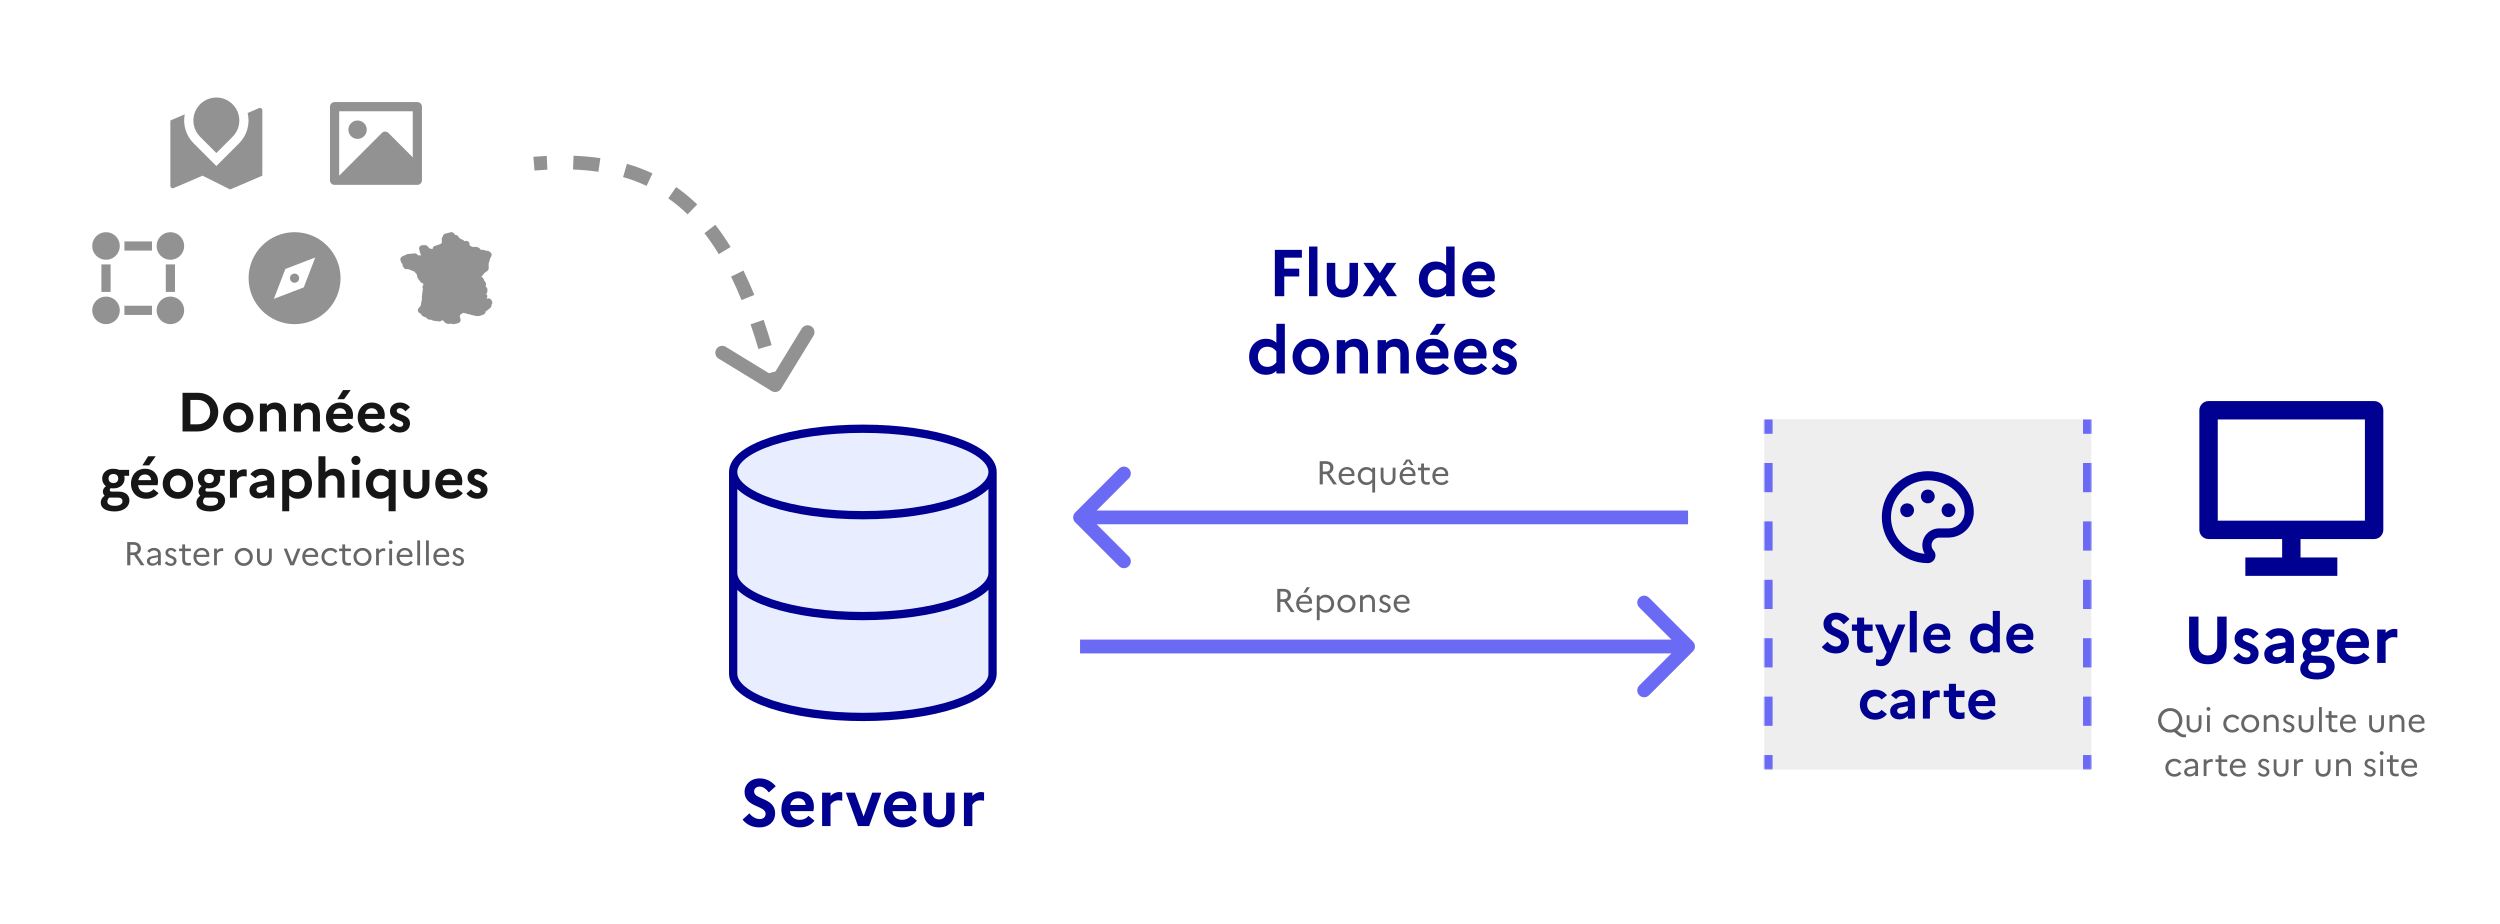 <svg width="1812" height="670" viewBox="0 0 1812 670" fill="none" xmlns="http://www.w3.org/2000/svg">
<rect x="0" y="0" width="1812" height="670" fill="#333333" stroke="none"/>
<rect width="1812" height="669.735" fill="white"/>
<path d="M559.25 283.409C561.606 284.85 564.683 284.108 566.124 281.752L589.602 243.362C591.043 241.006 590.301 237.929 587.945 236.488C585.589 235.047 582.512 235.789 581.071 238.145L560.202 272.269L526.077 251.4C523.721 249.959 520.644 250.701 519.203 253.057C517.762 255.412 518.504 258.49 520.86 259.931L559.25 283.409ZM387.413 123.597C390.575 123.335 393.68 123.132 396.729 122.987L396.255 112.998C393.083 113.149 389.861 113.36 386.587 113.631L387.413 123.597ZM415.327 122.864C421.725 123.105 427.847 123.655 433.709 124.517L435.165 114.624C428.916 113.704 422.432 113.125 415.704 112.871L415.327 122.864ZM451.616 128.356C457.587 130.078 463.258 132.2 468.655 134.733L472.904 125.68C467.01 122.914 460.842 120.609 454.387 118.747L451.616 128.356ZM484.368 143.796C489.27 147.207 493.934 151.058 498.38 155.367L505.34 148.186C500.52 143.515 495.439 139.318 490.079 135.588L484.368 143.796ZM510.567 169.025C514.193 173.692 517.659 178.746 520.978 184.203L529.522 179.006C526.021 173.251 522.341 167.881 518.464 162.89L510.567 169.025ZM529.865 200.485C532.502 205.854 535.034 211.53 537.469 217.52L546.733 213.755C544.217 207.566 541.59 201.675 538.841 196.077L529.865 200.485ZM544.018 235.063C545.983 240.786 547.879 246.751 549.711 252.961L559.302 250.131C557.432 243.792 555.492 237.688 553.475 231.815L544.018 235.063ZM554.713 271.136C555.487 274.145 556.248 277.204 556.998 280.315L566.719 277.972C565.958 274.814 565.185 271.706 564.398 268.646L554.713 271.136ZM559.25 283.409C561.606 284.85 564.683 284.108 566.124 281.752L589.602 243.362C591.043 241.006 590.301 237.929 587.945 236.488C585.589 235.047 582.512 235.789 581.071 238.145L560.202 272.269L526.077 251.4C523.721 249.959 520.644 250.701 519.203 253.057C517.762 255.412 518.504 258.49 520.86 259.931L559.25 283.409ZM387.413 123.597C390.575 123.335 393.68 123.132 396.729 122.987L396.255 112.998C393.083 113.149 389.861 113.36 386.587 113.631L387.413 123.597ZM415.327 122.864C421.725 123.105 427.847 123.655 433.709 124.517L435.165 114.624C428.916 113.704 422.432 113.125 415.704 112.871L415.327 122.864ZM451.616 128.356C457.587 130.078 463.258 132.2 468.655 134.733L472.904 125.68C467.01 122.914 460.842 120.609 454.387 118.747L451.616 128.356ZM484.368 143.796C489.27 147.207 493.934 151.058 498.38 155.367L505.34 148.186C500.52 143.515 495.439 139.318 490.079 135.588L484.368 143.796ZM510.567 169.025C514.193 173.692 517.659 178.746 520.978 184.203L529.522 179.006C526.021 173.251 522.341 167.881 518.464 162.89L510.567 169.025ZM529.865 200.485C532.502 205.854 535.034 211.53 537.469 217.52L546.733 213.755C544.217 207.566 541.59 201.675 538.841 196.077L529.865 200.485ZM544.018 235.063C545.983 240.786 547.879 246.751 549.711 252.961L559.302 250.131C557.432 243.792 555.492 237.688 553.475 231.815L544.018 235.063ZM554.713 271.136C555.487 274.145 556.248 277.204 556.998 280.315L566.719 277.972C565.958 274.814 565.185 271.706 564.398 268.646L554.713 271.136Z" fill="#929292"/>
<path d="M625.4 373.417C677.316 373.417 719.403 359.388 719.403 342.082C719.403 324.777 677.316 310.748 625.4 310.748C573.484 310.748 531.398 324.777 531.398 342.082C531.398 359.388 573.484 373.417 625.4 373.417Z" fill="#E8EDFF"/>
<path d="M531.398 342.082V488.308C531.398 496.618 541.302 504.588 558.931 510.465C576.56 516.341 600.47 519.642 625.4 519.642C650.331 519.642 674.241 516.341 691.87 510.465C709.499 504.588 719.403 496.618 719.403 488.308V342.082" fill="#E8EDFF"/>
<path d="M531.398 415.195C531.398 423.506 541.302 431.476 558.931 437.352C576.56 443.228 600.47 446.529 625.4 446.529C650.331 446.529 674.241 443.228 691.87 437.352C709.499 431.476 719.403 423.506 719.403 415.195" fill="#E8EDFF"/>
<path d="M719.403 342.082C719.403 359.388 677.316 373.417 625.4 373.417C573.484 373.417 531.398 359.388 531.398 342.082M719.403 342.082C719.403 324.777 677.316 310.748 625.4 310.748C573.484 310.748 531.398 324.777 531.398 342.082M719.403 342.082V488.308C719.403 496.618 709.499 504.588 691.87 510.465C674.241 516.341 650.331 519.642 625.4 519.642C600.47 519.642 576.56 516.341 558.931 510.465C541.302 504.588 531.398 496.618 531.398 488.308V342.082M531.398 415.195C531.398 423.506 541.302 431.476 558.931 437.352C576.56 443.228 600.47 446.529 625.4 446.529C650.331 446.529 674.241 443.228 691.87 437.352C709.499 431.476 719.403 423.506 719.403 415.195" stroke="#000091" stroke-width="6" stroke-linecap="round" stroke-linejoin="round"/>
<path d="M538.211 594.079L543.155 589.519C545.171 592.111 547.859 593.647 550.595 593.647C553.283 593.647 554.915 592.207 554.915 589.807C554.915 583.615 539.651 585.295 539.651 573.919C539.651 568.591 544.067 564.175 550.499 564.175C555.539 564.175 559.379 566.431 562.259 569.839L557.267 574.351C555.299 571.807 553.091 570.127 550.547 570.127C548.147 570.127 546.563 571.663 546.563 573.679C546.563 579.775 561.827 578.047 561.827 589.567C561.731 595.903 556.835 599.695 550.643 599.695C544.979 599.695 541.187 597.631 538.211 594.079ZM590.336 594.799C588.08 597.823 584.336 599.695 579.776 599.695C571.184 599.695 566.336 593.695 566.336 586.639C566.336 579.487 570.848 573.583 578.768 573.583C585.488 573.583 589.904 578.143 589.904 584.479C589.904 585.823 589.712 587.071 589.52 587.887H572.576C573.152 592.399 575.936 594.223 579.728 594.223C582.368 594.223 584.672 593.071 585.968 591.343L590.336 594.799ZM578.624 578.575C575.504 578.575 573.44 580.303 572.768 583.471H583.904C583.808 581.023 582.032 578.575 578.624 578.575ZM595.861 598.735V574.543H601.957V576.943C603.541 575.311 605.605 574.063 608.341 574.063C609.157 574.063 609.877 574.207 610.453 574.399V580.399C609.685 580.207 608.869 580.063 607.765 580.063C604.789 580.063 602.869 581.695 601.957 583.231V598.735H595.861ZM613.124 574.543H619.652L625.94 591.823L632.18 574.543H638.756L629.924 598.735H621.908L613.124 574.543ZM664.586 594.799C662.33 597.823 658.586 599.695 654.026 599.695C645.434 599.695 640.586 593.695 640.586 586.639C640.586 579.487 645.098 573.583 653.018 573.583C659.738 573.583 664.154 578.143 664.154 584.479C664.154 585.823 663.962 587.071 663.77 587.887H646.826C647.402 592.399 650.186 594.223 653.978 594.223C656.618 594.223 658.922 593.071 660.218 591.343L664.586 594.799ZM652.874 578.575C649.754 578.575 647.69 580.303 647.018 583.471H658.154C658.058 581.023 656.282 578.575 652.874 578.575ZM685.766 588.271V574.543H691.91V587.983C691.91 595.231 687.686 599.695 680.582 599.695C673.478 599.695 669.302 595.231 669.302 587.983V574.543H675.446V588.271C675.446 591.775 677.27 593.935 680.63 593.935C683.942 593.935 685.766 591.775 685.766 588.271ZM698.658 598.735V574.543H704.754V576.943C706.338 575.311 708.402 574.063 711.138 574.063C711.954 574.063 712.674 574.207 713.25 574.399V580.399C712.482 580.207 711.666 580.063 710.562 580.063C707.586 580.063 705.666 581.695 704.754 583.231V598.735H698.658Z" fill="#000091"/>
<path d="M132.308 312.702V284.702H143.308C152.188 284.702 158.188 291.142 158.188 298.702C158.188 306.262 152.188 312.702 143.308 312.702H132.308ZM143.388 289.862H137.988V307.542H143.388C148.588 307.542 152.348 303.662 152.348 298.702C152.348 293.702 148.588 289.862 143.388 289.862ZM172.703 291.742C179.263 291.742 183.743 296.582 183.743 302.622C183.743 308.662 179.263 313.502 172.703 313.502C166.143 313.502 161.663 308.662 161.663 302.622C161.663 296.582 166.143 291.742 172.703 291.742ZM172.783 308.702C176.023 308.702 178.463 306.102 178.463 302.622C178.463 299.102 176.023 296.542 172.783 296.542C169.423 296.542 166.943 299.102 166.943 302.622C166.943 306.142 169.423 308.702 172.783 308.702ZM188.376 312.702V292.542H193.456V294.142C194.856 292.782 196.736 291.742 199.416 291.742C203.776 291.742 207.256 294.742 207.256 300.702V312.702H202.136V300.902C202.136 298.222 200.616 296.542 198.136 296.542C195.576 296.542 194.216 298.262 193.456 299.542V312.702H188.376ZM213.024 312.702V292.542H218.104V294.142C219.504 292.782 221.384 291.742 224.064 291.742C228.424 291.742 231.904 294.742 231.904 300.702V312.702H226.784V300.902C226.784 298.222 225.264 296.542 222.784 296.542C220.224 296.542 218.864 298.262 218.104 299.542V312.702H213.024ZM249.393 289.342H244.513L248.673 282.702H254.193L249.393 289.342ZM256.233 309.422C254.353 311.942 251.233 313.502 247.433 313.502C240.273 313.502 236.233 308.502 236.233 302.622C236.233 296.662 239.993 291.742 246.593 291.742C252.193 291.742 255.873 295.542 255.873 300.822C255.873 301.942 255.713 302.982 255.553 303.662H241.433C241.913 307.422 244.233 308.942 247.393 308.942C249.593 308.942 251.513 307.982 252.593 306.542L256.233 309.422ZM246.473 295.902C243.873 295.902 242.153 297.342 241.593 299.982H250.873C250.793 297.942 249.313 295.902 246.473 295.902ZM279.241 309.422C277.361 311.942 274.241 313.502 270.441 313.502C263.281 313.502 259.241 308.502 259.241 302.622C259.241 296.662 263.001 291.742 269.601 291.742C275.201 291.742 278.881 295.542 278.881 300.822C278.881 301.942 278.721 302.982 278.561 303.662H264.441C264.921 307.422 267.241 308.942 270.401 308.942C272.601 308.942 274.521 307.982 275.601 306.542L279.241 309.422ZM269.481 295.902C266.881 295.902 265.161 297.342 264.601 299.982H273.881C273.801 297.942 272.321 295.902 269.481 295.902ZM281.811 309.782L285.171 306.742C286.411 308.302 287.891 309.422 289.811 309.422C291.451 309.422 292.291 308.462 292.291 307.262C292.291 303.742 282.651 305.062 282.651 297.982C282.651 294.422 285.651 291.742 289.851 291.742C292.931 291.742 295.731 293.222 297.171 295.182L293.811 298.142C292.771 296.862 291.451 295.822 289.891 295.822C288.291 295.822 287.531 296.702 287.531 297.742C287.531 301.182 297.171 299.982 297.171 306.942C297.091 311.182 293.691 313.502 289.891 313.502C286.291 313.502 283.731 312.062 281.811 309.782ZM73.017 364.222C73.017 362.222 74.017 360.622 75.817 359.302C75.017 358.502 74.577 357.422 74.577 356.382C74.577 354.782 75.257 353.502 76.777 352.382C75.017 351.062 74.057 349.062 74.057 346.822C74.057 342.902 77.097 339.742 82.137 339.742C83.697 339.742 85.057 340.022 86.217 340.542H93.577V344.862H90.017C90.217 345.502 90.297 346.142 90.297 346.822C90.297 350.782 87.337 353.982 82.137 353.982C81.457 353.982 80.817 353.942 80.217 353.822C79.777 354.222 79.537 354.662 79.537 355.102C79.537 355.902 79.977 356.302 80.897 356.302H85.977C91.057 356.302 93.817 359.022 93.817 362.782C93.817 367.262 89.537 370.702 83.257 370.702C76.817 370.702 73.017 368.462 73.017 364.222ZM82.217 350.142C84.337 350.142 85.697 348.822 85.697 346.822C85.697 344.822 84.337 343.542 82.217 343.542C80.017 343.542 78.697 344.862 78.697 346.822C78.697 348.822 80.017 350.142 82.217 350.142ZM77.817 363.502C77.817 365.422 79.657 366.622 83.217 366.622C86.897 366.622 88.777 365.262 88.777 363.262C88.777 361.742 87.857 360.662 85.417 360.662H79.177C78.417 361.382 77.817 362.262 77.817 363.502ZM108.065 337.342H103.185L107.345 330.702H112.865L108.065 337.342ZM114.905 357.422C113.025 359.942 109.905 361.502 106.105 361.502C98.945 361.502 94.905 356.502 94.905 350.622C94.905 344.662 98.665 339.742 105.265 339.742C110.865 339.742 114.545 343.542 114.545 348.822C114.545 349.942 114.385 350.982 114.225 351.662H100.105C100.585 355.422 102.905 356.942 106.065 356.942C108.265 356.942 110.185 355.982 111.265 354.542L114.905 357.422ZM105.145 343.902C102.545 343.902 100.825 345.342 100.265 347.982H109.545C109.465 345.942 107.985 343.902 105.145 343.902ZM128.953 339.742C135.513 339.742 139.993 344.582 139.993 350.622C139.993 356.662 135.513 361.502 128.953 361.502C122.393 361.502 117.913 356.662 117.913 350.622C117.913 344.582 122.393 339.742 128.953 339.742ZM129.033 356.702C132.273 356.702 134.713 354.102 134.713 350.622C134.713 347.102 132.273 344.542 129.033 344.542C125.673 344.542 123.193 347.102 123.193 350.622C123.193 354.142 125.673 356.702 129.033 356.702ZM142.353 364.222C142.353 362.222 143.353 360.622 145.153 359.302C144.353 358.502 143.913 357.422 143.913 356.382C143.913 354.782 144.593 353.502 146.113 352.382C144.353 351.062 143.393 349.062 143.393 346.822C143.393 342.902 146.433 339.742 151.473 339.742C153.033 339.742 154.393 340.022 155.553 340.542H162.913V344.862H159.353C159.553 345.502 159.633 346.142 159.633 346.822C159.633 350.782 156.673 353.982 151.473 353.982C150.793 353.982 150.153 353.942 149.553 353.822C149.113 354.222 148.873 354.662 148.873 355.102C148.873 355.902 149.313 356.302 150.233 356.302H155.313C160.393 356.302 163.153 359.022 163.153 362.782C163.153 367.262 158.873 370.702 152.593 370.702C146.153 370.702 142.353 368.462 142.353 364.222ZM151.553 350.142C153.673 350.142 155.033 348.822 155.033 346.822C155.033 344.822 153.673 343.542 151.553 343.542C149.353 343.542 148.033 344.862 148.033 346.822C148.033 348.822 149.353 350.142 151.553 350.142ZM147.153 363.502C147.153 365.422 148.993 366.622 152.553 366.622C156.233 366.622 158.113 365.262 158.113 363.262C158.113 361.742 157.193 360.662 154.753 360.662H148.513C147.753 361.382 147.153 362.262 147.153 363.502ZM166.657 360.702V340.542H171.737V342.542C173.057 341.182 174.777 340.142 177.057 340.142C177.737 340.142 178.337 340.262 178.817 340.422V345.422C178.177 345.262 177.497 345.142 176.577 345.142C174.097 345.142 172.497 346.502 171.737 347.782V360.702H166.657ZM187.611 361.302C183.571 361.302 180.811 358.982 180.811 355.262C180.811 352.222 183.171 349.942 187.491 349.222L193.651 348.182V347.662C193.651 345.542 192.051 344.182 189.731 344.182C187.771 344.182 186.251 345.102 185.171 346.582L181.451 343.742C183.251 341.262 186.211 339.742 189.891 339.742C195.731 339.742 198.731 343.222 198.731 347.662V360.702H193.651V358.742C192.371 360.302 189.971 361.302 187.611 361.302ZM185.851 355.022C185.851 356.382 186.931 357.262 188.651 357.262C190.971 357.262 192.651 356.182 193.651 354.582V351.742L188.851 352.542C186.731 352.902 185.851 353.782 185.851 355.022ZM204.548 370.542V340.542H209.628V342.182C211.188 340.622 213.148 339.742 215.908 339.742C222.308 339.742 226.148 344.742 226.148 350.622C226.148 356.502 222.308 361.502 215.908 361.502C213.148 361.502 211.188 360.622 209.628 359.062V370.542H204.548ZM215.188 344.542C212.828 344.542 210.908 345.582 209.628 347.462V353.782C210.988 355.702 212.868 356.702 215.188 356.702C218.628 356.702 220.868 354.142 220.868 350.622C220.868 347.102 218.628 344.542 215.188 344.542ZM230.798 360.702V330.702H235.878V342.142C237.278 340.782 239.158 339.742 241.838 339.742C246.198 339.742 249.678 342.742 249.678 348.702V360.702H244.558V348.902C244.558 346.222 243.078 344.542 240.558 344.542C237.998 344.542 236.638 346.262 235.878 347.542V360.702H230.798ZM258.006 337.022C256.206 337.022 254.686 335.502 254.686 333.702C254.686 331.902 256.206 330.382 258.006 330.382C259.806 330.382 261.286 331.902 261.286 333.702C261.286 335.502 259.806 337.022 258.006 337.022ZM255.446 360.702V340.542H260.526V360.702H255.446ZM265.178 350.622C265.178 344.742 269.018 339.742 275.418 339.742C278.138 339.742 280.098 340.622 281.658 342.182V340.542H286.778V370.542H281.658V359.062C280.098 360.622 278.138 361.502 275.418 361.502C269.018 361.502 265.178 356.502 265.178 350.622ZM270.458 350.622C270.458 354.142 272.658 356.702 276.098 356.702C278.458 356.702 280.418 355.662 281.658 353.822V347.422C280.298 345.542 278.378 344.542 276.098 344.542C272.658 344.542 270.458 347.102 270.458 350.622ZM306.148 351.982V340.542H311.268V351.742C311.268 357.782 307.748 361.502 301.828 361.502C295.908 361.502 292.428 357.782 292.428 351.742V340.542H297.548V351.982C297.548 354.902 299.068 356.702 301.868 356.702C304.628 356.702 306.148 354.902 306.148 351.982ZM335.452 357.422C333.572 359.942 330.452 361.502 326.652 361.502C319.492 361.502 315.452 356.502 315.452 350.622C315.452 344.662 319.212 339.742 325.812 339.742C331.412 339.742 335.092 343.542 335.092 348.822C335.092 349.942 334.932 350.982 334.772 351.662H320.652C321.132 355.422 323.452 356.942 326.612 356.942C328.812 356.942 330.732 355.982 331.812 354.542L335.452 357.422ZM325.692 343.902C323.092 343.902 321.372 345.342 320.812 347.982H330.092C330.012 345.942 328.532 343.902 325.692 343.902ZM338.022 357.782L341.382 354.742C342.622 356.302 344.102 357.422 346.022 357.422C347.662 357.422 348.502 356.462 348.502 355.262C348.502 351.742 338.862 353.062 338.862 345.982C338.862 342.422 341.862 339.742 346.062 339.742C349.142 339.742 351.942 341.222 353.382 343.182L350.022 346.142C348.982 344.862 347.662 343.822 346.102 343.822C344.502 343.822 343.742 344.702 343.742 345.742C343.742 349.182 353.382 347.982 353.382 354.942C353.302 359.182 349.902 361.502 346.102 361.502C342.502 361.502 339.942 360.062 338.022 357.782Z" fill="#161616"/>
<path d="M92.203 409.702V392.902H96.667C100.051 392.902 102.139 394.75 102.139 397.63C102.139 399.646 101.107 401.158 99.307 401.878L104.731 409.702H102.067L97.195 402.31C97.027 402.334 96.835 402.334 96.667 402.334H94.459V409.702H92.203ZM96.763 394.822H94.459V400.414H96.763C98.683 400.414 99.811 399.382 99.811 397.582C99.811 395.878 98.683 394.822 96.763 394.822ZM110.456 410.038C108.08 410.038 106.472 408.718 106.472 406.654C106.472 404.83 107.864 403.534 110.432 403.102L114.512 402.43V401.59C114.512 399.91 113.312 398.95 111.584 398.95C110.192 398.95 109.064 399.598 108.32 400.63L106.784 399.454C107.84 398.014 109.544 397.126 111.656 397.126C114.728 397.126 116.552 398.926 116.552 401.59V409.702H114.512V408.166C113.6 409.342 112.016 410.038 110.456 410.038ZM108.536 406.582C108.536 407.614 109.376 408.358 110.792 408.358C112.4 408.358 113.72 407.59 114.512 406.294V403.918L110.936 404.518C109.28 404.806 108.536 405.55 108.536 406.582ZM119.348 408.046L120.788 406.822C121.628 407.878 122.636 408.478 123.86 408.478C125.204 408.478 125.972 407.662 125.972 406.606C125.972 403.894 119.924 404.854 119.924 400.582C119.924 398.686 121.532 397.126 123.86 397.126C125.588 397.126 127.076 397.942 127.916 399.118L126.5 400.318C125.852 399.406 124.94 398.83 123.884 398.83C122.588 398.83 121.892 399.598 121.892 400.534C121.892 403.246 127.964 402.382 127.964 406.51C127.94 408.766 126.14 410.182 123.884 410.182C121.964 410.182 120.452 409.414 119.348 408.046ZM132.075 405.646V399.454H129.795V397.606H132.075V394.582H134.139V397.606H138.339V399.454H134.139V405.646C134.139 407.542 135.099 408.07 136.563 408.07C137.355 408.07 137.907 407.974 138.363 407.782V409.606C137.787 409.846 137.139 409.942 136.275 409.942C133.587 409.942 132.075 408.598 132.075 405.646ZM151.975 407.71C150.847 409.222 149.047 410.182 146.791 410.182C142.711 410.182 140.191 407.182 140.191 403.654C140.191 399.982 142.543 397.126 146.287 397.126C149.575 397.126 151.711 399.43 151.711 402.406C151.711 402.886 151.639 403.342 151.567 403.678H142.279C142.351 406.582 144.199 408.334 146.791 408.334C148.351 408.334 149.671 407.614 150.463 406.534L151.975 407.71ZM146.239 398.854C144.247 398.854 142.855 400.03 142.423 402.118H149.671C149.599 400.342 148.375 398.854 146.239 398.854ZM155.168 409.702V397.606H157.208V399.118C158.096 398.062 159.2 397.366 160.736 397.366C161.12 397.366 161.48 397.414 161.768 397.51V399.502C161.408 399.406 161.048 399.358 160.568 399.358C158.984 399.358 157.952 400.174 157.208 401.398V409.702H155.168ZM176.696 397.126C180.584 397.126 183.248 400.126 183.248 403.654C183.248 407.182 180.584 410.182 176.696 410.182C172.784 410.182 170.144 407.182 170.144 403.654C170.144 400.126 172.784 397.126 176.696 397.126ZM176.72 408.262C179.24 408.262 181.088 406.15 181.088 403.654C181.088 401.134 179.24 399.046 176.72 399.046C174.128 399.046 172.28 401.134 172.28 403.654C172.28 406.174 174.128 408.262 176.72 408.262ZM194.951 404.518V397.606H196.991V404.446C196.991 408.07 194.903 410.182 191.615 410.182C188.351 410.182 186.263 408.07 186.263 404.446V397.606H188.303V404.518C188.303 406.894 189.575 408.262 191.639 408.262C193.655 408.262 194.951 406.894 194.951 404.518ZM205.656 397.606H207.864L211.728 407.566L215.592 397.606H217.8L213.072 409.702H210.384L205.656 397.606ZM230.865 407.71C229.737 409.222 227.937 410.182 225.681 410.182C221.601 410.182 219.081 407.182 219.081 403.654C219.081 399.982 221.433 397.126 225.177 397.126C228.465 397.126 230.601 399.43 230.601 402.406C230.601 402.886 230.529 403.342 230.457 403.678H221.169C221.241 406.582 223.089 408.334 225.681 408.334C227.241 408.334 228.561 407.614 229.353 406.534L230.865 407.71ZM225.129 398.854C223.137 398.854 221.745 400.03 221.313 402.118H228.561C228.489 400.342 227.265 398.854 225.129 398.854ZM239.58 408.262C241.068 408.262 242.292 407.542 243.036 406.486L244.644 407.71C243.516 409.222 241.764 410.182 239.556 410.182C235.548 410.182 232.98 407.182 232.98 403.654C232.98 400.126 235.548 397.126 239.556 397.126C241.74 397.126 243.516 398.11 244.644 399.598L243.036 400.822C242.292 399.766 241.068 399.046 239.556 399.046C236.964 399.046 235.116 401.086 235.116 403.654C235.116 406.246 236.964 408.262 239.58 408.262ZM248.09 405.646V399.454H245.81V397.606H248.09V394.582H250.154V397.606H254.354V399.454H250.154V405.646C250.154 407.542 251.114 408.07 252.578 408.07C253.37 408.07 253.922 407.974 254.378 407.782V409.606C253.802 409.846 253.154 409.942 252.29 409.942C249.602 409.942 248.09 408.598 248.09 405.646ZM262.758 397.126C266.646 397.126 269.31 400.126 269.31 403.654C269.31 407.182 266.646 410.182 262.758 410.182C258.846 410.182 256.206 407.182 256.206 403.654C256.206 400.126 258.846 397.126 262.758 397.126ZM262.782 408.262C265.302 408.262 267.15 406.15 267.15 403.654C267.15 401.134 265.302 399.046 262.782 399.046C260.19 399.046 258.342 401.134 258.342 403.654C258.342 406.174 260.19 408.262 262.782 408.262ZM272.59 409.702V397.606H274.63V399.118C275.518 398.062 276.622 397.366 278.158 397.366C278.542 397.366 278.902 397.414 279.19 397.51V399.502C278.83 399.406 278.47 399.358 277.99 399.358C276.406 399.358 275.374 400.174 274.63 401.398V409.702H272.59ZM283.161 394.462C282.369 394.462 281.721 393.814 281.721 393.022C281.721 392.254 282.369 391.606 283.161 391.606C283.953 391.606 284.577 392.254 284.577 393.022C284.577 393.814 283.953 394.462 283.161 394.462ZM282.129 409.702V397.606H284.169V409.702H282.129ZM299.232 407.71C298.104 409.222 296.304 410.182 294.048 410.182C289.968 410.182 287.448 407.182 287.448 403.654C287.448 399.982 289.8 397.126 293.544 397.126C296.832 397.126 298.968 399.43 298.968 402.406C298.968 402.886 298.896 403.342 298.824 403.678H289.536C289.608 406.582 291.456 408.334 294.048 408.334C295.608 408.334 296.928 407.614 297.72 406.534L299.232 407.71ZM293.496 398.854C291.504 398.854 290.112 400.03 289.68 402.118H296.928C296.856 400.342 295.632 398.854 293.496 398.854ZM302.426 409.702V391.702H304.466V409.702H302.426ZM308.777 409.702V391.702H310.817V409.702H308.777ZM325.881 407.71C324.753 409.222 322.953 410.182 320.697 410.182C316.617 410.182 314.097 407.182 314.097 403.654C314.097 399.982 316.449 397.126 320.193 397.126C323.481 397.126 325.617 399.43 325.617 402.406C325.617 402.886 325.545 403.342 325.473 403.678H316.185C316.257 406.582 318.105 408.334 320.697 408.334C322.257 408.334 323.577 407.614 324.369 406.534L325.881 407.71ZM320.145 398.854C318.153 398.854 316.761 400.03 316.329 402.118H323.577C323.505 400.342 322.281 398.854 320.145 398.854ZM327.684 408.046L329.124 406.822C329.964 407.878 330.972 408.478 332.196 408.478C333.54 408.478 334.308 407.662 334.308 406.606C334.308 403.894 328.26 404.854 328.26 400.582C328.26 398.686 329.868 397.126 332.196 397.126C333.924 397.126 335.412 397.942 336.252 399.118L334.836 400.318C334.188 399.406 333.276 398.83 332.22 398.83C330.924 398.83 330.228 399.598 330.228 400.534C330.228 403.246 336.3 402.382 336.3 406.51C336.276 408.766 334.476 410.182 332.22 410.182C330.3 410.182 328.788 409.414 327.684 408.046Z" fill="#666666"/>
<path d="M76.834 188.284C71.311 188.284 66.834 183.807 66.834 178.284C66.834 172.761 71.311 168.284 76.834 168.284C82.356 168.284 86.834 172.761 86.834 178.284C86.834 183.807 82.356 188.284 76.834 188.284ZM123.5 188.284C117.977 188.284 113.5 183.807 113.5 178.284C113.5 172.761 117.977 168.284 123.5 168.284C129.023 168.284 133.5 172.761 133.5 178.284C133.5 183.807 129.023 188.284 123.5 188.284ZM123.5 234.951C117.977 234.951 113.5 230.474 113.5 224.951C113.5 219.428 117.977 214.951 123.5 214.951C129.023 214.951 133.5 219.428 133.5 224.951C133.5 230.474 129.023 234.951 123.5 234.951ZM76.834 234.951C71.311 234.951 66.834 230.474 66.834 224.951C66.834 219.428 71.311 214.951 76.834 214.951C82.356 214.951 86.834 219.428 86.834 224.951C86.834 230.474 82.356 234.951 76.834 234.951ZM90.167 174.951H110.167V181.617H90.167V174.951ZM90.167 221.617H110.167V228.284H90.167V221.617ZM73.5 191.617H80.167V211.617H73.5V191.617ZM120.167 191.617H126.833V211.617H120.167V191.617Z" fill="#929292"/>
<path d="M299.167 80.667H245.833V127.333L276.807 96.353C277.432 95.728 278.28 95.377 279.163 95.377C280.047 95.377 280.895 95.728 281.52 96.353L299.167 114.033V80.667ZM239.167 77.31C239.173 76.435 239.523 75.597 240.142 74.977C240.761 74.358 241.598 74.007 242.473 74H302.527C304.353 74 305.833 75.483 305.833 77.31V130.69C305.827 131.565 305.477 132.403 304.858 133.023C304.24 133.642 303.402 133.993 302.527 134H242.473C241.596 133.999 240.755 133.65 240.135 133.029C239.515 132.409 239.167 131.567 239.167 130.69V77.31ZM259.167 100.667C257.399 100.667 255.703 99.964 254.453 98.714C253.202 97.464 252.5 95.768 252.5 94C252.5 92.232 253.202 90.536 254.453 89.286C255.703 88.036 257.399 87.333 259.167 87.333C260.935 87.333 262.631 88.036 263.881 89.286C265.131 90.536 265.833 92.232 265.833 94C265.833 95.768 265.131 97.464 263.881 98.714C262.631 99.964 260.935 100.667 259.167 100.667Z" fill="#929292"/>
<path fill-rule="evenodd" clip-rule="evenodd" d="M213.5 168.284C231.91 168.284 246.833 183.207 246.833 201.617C246.833 220.027 231.91 234.951 213.5 234.951C195.09 234.951 180.167 220.027 180.167 201.617C180.167 183.207 195.09 168.284 213.5 168.284ZM228.5 186.617L206.833 194.951L198.5 216.617L220.167 208.284L228.5 186.617ZM213.5 198.284C215.341 198.284 216.833 199.776 216.833 201.617C216.833 203.458 215.341 204.951 213.5 204.951C211.659 204.951 210.167 203.458 210.167 201.617C210.167 199.776 211.659 198.284 213.5 198.284Z" fill="#929292"/>
<path fill-rule="evenodd" clip-rule="evenodd" d="M356.225 217.603C355.705 216.507 354.432 215.983 353.266 216.385L352.965 216.49L352.682 216.297C352.985 215.935 353.169 215.49 353.209 215.014C353.27 214.303 353.003 213.615 352.48 213.128L352.312 212.971C352.855 212.561 353.207 211.927 353.247 211.236L353.312 210.021C353.34 209.438 353.145 208.867 352.761 208.412L351.861 207.357C352.442 206.57 352.464 205.5 351.914 204.686L351.151 203.572L350.827 203.171L350.573 202.319C350.33 201.505 349.667 200.91 348.868 200.712L351.2 197.762C351.494 197.67 351.769 197.524 352.007 197.33L353.365 196.219C353.922 195.763 354.233 195.095 354.219 194.388L354.161 190.906L354.902 188.805C354.961 188.635 354.998 188.462 355.017 188.273L355.07 187.694L356.106 185.765C356.681 184.698 356.316 183.352 355.275 182.699L354.313 182.103C353.945 181.872 353.518 181.745 353.076 181.735L351.973 181.716L351.217 181.316C350.806 181.101 350.35 181.011 349.851 181.052L348.608 181.177L347.673 180.058C347.373 179.697 346.972 179.436 346.517 179.302L345.223 178.921C344.71 178.77 344.148 178.798 343.637 178.999L343.307 179.132L343.048 179.022C342.703 178.873 342.322 178.807 341.956 178.828L340.34 177.754V176.918C340.34 176.197 340.009 175.528 339.43 175.08C338.855 174.637 338.095 174.474 337.401 174.645L336.614 174.831C336.385 174.456 336.05 174.147 335.634 173.94L334.678 173.472C334.48 173.373 334.273 173.303 334.058 173.262C333.716 172.833 333.231 172.533 332.688 172.418L332.557 171.999C332.252 171.005 331.336 170.338 330.277 170.338H329.903L329.181 169.302C328.623 168.496 327.592 168.115 326.612 168.355L322.769 169.337C322.074 169.515 321.503 169.985 321.204 170.628L320.358 172.445C320.202 172.789 320.131 173.17 320.154 173.552L320.309 175.918L319.224 176.891L315.18 178.252C314.281 178.551 313.651 179.344 313.574 180.269L313.552 180.534L311.421 180.122L309.78 178.392C309.285 177.873 308.56 177.592 307.919 177.654L306.006 177.75C305.29 177.789 304.639 178.135 304.22 178.697C303.801 179.255 303.657 179.963 303.823 180.64L304.455 183.163L305.299 185.149L304.674 185.038C304.238 184.957 303.785 184.998 303.363 185.159L303.182 185.229L302.317 184.367C301.83 183.88 301.142 183.631 300.405 183.677L295.736 184.089C295.465 184.111 295.205 184.178 294.931 184.299L291.541 185.851C290.432 186.36 289.898 187.599 290.3 188.735L290.817 190.195C290.984 190.664 291.306 191.073 291.734 191.362C291.618 191.923 291.712 192.518 292.011 193.014L292.558 193.929C292.984 194.643 293.772 195.087 294.614 195.087H295.901L300.377 196.832L301.179 197.875C301.331 198.069 301.512 198.238 301.718 198.377L301.965 198.545C301.967 198.554 301.969 198.564 301.971 198.573L302.524 201.03C302.599 201.352 302.74 201.649 302.943 201.913L304.805 204.339C305.02 204.625 305.306 204.862 305.63 205.025L306.723 205.575C306.765 205.824 306.848 206.065 306.969 206.289C306.477 206.746 306.198 207.382 306.207 208.047C306.213 208.435 306.319 208.818 306.511 209.155C306.481 209.264 306.46 209.375 306.447 209.487L305.738 215.56C305.693 215.935 305.74 216.308 305.872 216.655C305.839 216.756 305.812 216.859 305.793 216.963L304.935 221.561L303.389 223.407C302.941 223.943 302.76 224.645 302.892 225.334C303.028 226.013 303.46 226.596 304.082 226.936L305.075 227.472L305.548 228.289C305.804 228.73 306.205 229.083 306.678 229.283L309 230.262L309.695 230.986C310.143 231.454 310.774 231.721 311.428 231.721H312.458L313.143 232.118C313.422 232.281 313.725 232.386 314.047 232.428L318.1 232.964C318.788 233.062 319.481 232.857 320.003 232.407C320.101 232.322 320.191 232.231 320.273 232.132L320.667 232.216L321.606 232.593C321.798 233.211 322.248 233.734 322.846 234.019L323.992 234.565C324.452 234.779 324.985 234.842 325.493 234.744L326.466 234.549L328.612 234.925L328.953 234.951C329.168 234.951 329.382 234.923 329.564 234.872L332.126 234.204C332.739 234.04 333.266 233.639 333.57 233.107C333.884 232.568 333.967 231.914 333.794 231.31L333.173 229.168L333.811 227.898L335.84 226.701C336.363 227.028 336.995 227.139 337.599 227.018L338.339 227.419C338.776 227.649 339.276 227.74 339.769 227.679C339.822 227.699 339.877 227.717 339.934 227.733L342.086 228.348L345.32 229.088C345.617 229.161 345.932 229.176 346.231 229.134L347.805 228.913C347.96 228.892 348.108 228.856 348.301 228.79L350.404 228.029C351 227.812 351.49 227.363 351.745 226.8C351.898 226.467 351.969 226.104 351.954 225.743L352.994 225.088L355.394 223.134C356.039 222.604 356.347 221.795 356.222 220.994L356.353 220.811C356.88 220.127 356.981 219.217 356.617 218.435L356.225 217.603Z" fill="#929292"/>
<path d="M173.307 103.833C176.131 101.012 178.183 97.513 179.267 93.672C180.352 89.83 180.432 85.775 179.5 81.893L187.817 78.327C188.071 78.218 188.347 78.174 188.622 78.198C188.897 78.223 189.161 78.316 189.392 78.468C189.622 78.62 189.811 78.826 189.942 79.069C190.072 79.312 190.141 79.584 190.14 79.86V127.333L166.807 137.333L146.807 127.333L125.797 136.337C125.543 136.445 125.267 136.489 124.992 136.465C124.717 136.44 124.453 136.348 124.222 136.196C123.992 136.044 123.803 135.837 123.672 135.594C123.542 135.351 123.473 135.079 123.474 134.803V87.333L133.904 82.863C133.17 86.615 133.37 90.49 134.487 94.146C135.603 97.803 137.602 101.128 140.307 103.83L156.807 120.333L173.307 103.833ZM168.594 99.12L156.807 110.9L145.02 99.117C142.69 96.786 141.103 93.816 140.46 90.583C139.817 87.35 140.148 83.999 141.409 80.954C142.671 77.909 144.807 75.306 147.548 73.475C150.289 71.644 153.511 70.666 156.807 70.666C160.103 70.666 163.325 71.644 166.066 73.475C168.807 75.306 170.943 77.909 172.205 80.954C173.466 83.999 173.796 87.35 173.154 90.583C172.511 93.816 170.924 96.786 168.594 99.117V99.12Z" fill="#929292"/>
<path fill-rule="evenodd" clip-rule="evenodd" d="M1720.81 290.702C1724.47 290.702 1727.43 293.696 1727.43 297.416V383.989C1727.43 387.696 1724.39 390.702 1720.81 390.702H1667.43V404.036H1694.09V417.369H1627.43V404.036H1654.09V390.702H1600.71C1598.94 390.692 1597.25 389.978 1596.01 388.718C1594.77 387.459 1594.08 385.757 1594.09 383.989V297.416C1594.09 293.709 1597.13 290.702 1600.71 290.702H1720.81ZM1714.09 304.036H1607.43V377.369H1714.09V304.036Z" fill="#000091"/>
<path d="M1607.05 467.913V446.889H1613.87V467.337C1613.87 476.169 1608.68 481.449 1600.24 481.449C1591.84 481.449 1586.65 476.169 1586.65 467.337V446.889H1593.47V467.913C1593.47 472.425 1596.01 475.065 1600.28 475.065C1604.46 475.065 1607.05 472.425 1607.05 467.913ZM1618.61 476.985L1622.64 473.337C1624.13 475.209 1625.91 476.553 1628.21 476.553C1630.18 476.553 1631.19 475.401 1631.19 473.961C1631.19 469.737 1619.62 471.321 1619.62 462.825C1619.62 458.553 1623.22 455.337 1628.26 455.337C1631.95 455.337 1635.31 457.113 1637.04 459.465L1633.01 463.017C1631.76 461.481 1630.18 460.233 1628.31 460.233C1626.39 460.233 1625.47 461.289 1625.47 462.537C1625.47 466.665 1637.04 465.225 1637.04 473.577C1636.95 478.665 1632.87 481.449 1628.31 481.449C1623.99 481.449 1620.91 479.721 1618.61 476.985ZM1649.29 481.209C1644.44 481.209 1641.13 478.425 1641.13 473.961C1641.13 470.313 1643.96 467.577 1649.14 466.713L1656.54 465.465V464.841C1656.54 462.297 1654.62 460.665 1651.83 460.665C1649.48 460.665 1647.66 461.769 1646.36 463.545L1641.9 460.137C1644.06 457.161 1647.61 455.337 1652.02 455.337C1659.03 455.337 1662.63 459.513 1662.63 464.841V480.489H1656.54V478.137C1655 480.009 1652.12 481.209 1649.29 481.209ZM1647.18 473.673C1647.18 475.305 1648.47 476.361 1650.54 476.361C1653.32 476.361 1655.34 475.065 1656.54 473.145V469.737L1650.78 470.697C1648.23 471.129 1647.18 472.185 1647.18 473.673ZM1667.21 484.713C1667.21 482.313 1668.41 480.393 1670.57 478.809C1669.61 477.849 1669.08 476.553 1669.08 475.305C1669.08 473.385 1669.9 471.849 1671.72 470.505C1669.61 468.921 1668.46 466.521 1668.46 463.833C1668.46 459.129 1672.11 455.337 1678.16 455.337C1680.03 455.337 1681.66 455.673 1683.05 456.297H1691.88V461.481H1687.61C1687.85 462.249 1687.95 463.017 1687.95 463.833C1687.95 468.585 1684.4 472.425 1678.16 472.425C1677.34 472.425 1676.57 472.377 1675.85 472.233C1675.32 472.713 1675.04 473.241 1675.04 473.769C1675.04 474.729 1675.56 475.209 1676.67 475.209H1682.76C1688.86 475.209 1692.17 478.473 1692.17 482.985C1692.17 488.361 1687.04 492.489 1679.5 492.489C1671.77 492.489 1667.21 489.801 1667.21 484.713ZM1678.25 467.817C1680.8 467.817 1682.43 466.233 1682.43 463.833C1682.43 461.433 1680.8 459.897 1678.25 459.897C1675.61 459.897 1674.03 461.481 1674.03 463.833C1674.03 466.233 1675.61 467.817 1678.25 467.817ZM1672.97 483.849C1672.97 486.153 1675.18 487.593 1679.45 487.593C1683.87 487.593 1686.12 485.961 1686.12 483.561C1686.12 481.737 1685.02 480.441 1682.09 480.441H1674.6C1673.69 481.305 1672.97 482.361 1672.97 483.849ZM1717.48 476.553C1715.22 479.577 1711.48 481.449 1706.92 481.449C1698.33 481.449 1693.48 475.449 1693.48 468.393C1693.48 461.241 1697.99 455.337 1705.91 455.337C1712.63 455.337 1717.05 459.897 1717.05 466.233C1717.05 467.577 1716.85 468.825 1716.66 469.641H1699.72C1700.29 474.153 1703.08 475.977 1706.87 475.977C1709.51 475.977 1711.81 474.825 1713.11 473.097L1717.48 476.553ZM1705.77 460.329C1702.65 460.329 1700.58 462.057 1699.91 465.225H1711.05C1710.95 462.777 1709.17 460.329 1705.77 460.329ZM1723 480.489V456.297H1729.1V458.697C1730.68 457.065 1732.75 455.817 1735.48 455.817C1736.3 455.817 1737.02 455.961 1737.59 456.153V462.153C1736.83 461.961 1736.01 461.817 1734.91 461.817C1731.93 461.817 1730.01 463.449 1729.1 464.985V480.489H1723Z" fill="#000091"/>
<path d="M1579.48 530.705C1580.87 531.929 1582.17 532.385 1583.23 532.385C1583.61 532.385 1584.07 532.337 1584.4 532.217V534.185C1583.97 534.329 1583.51 534.401 1582.91 534.401C1581.33 534.401 1579.7 533.777 1578.02 532.361L1575.83 530.537C1574.95 530.825 1574.01 530.969 1572.98 530.969C1567.72 530.969 1564.15 526.889 1564.15 522.089C1564.15 517.289 1567.72 513.209 1572.98 513.209C1578.21 513.209 1581.79 517.289 1581.79 522.089C1581.79 525.113 1580.37 527.825 1578.04 529.433L1579.48 530.705ZM1572.98 528.857C1576.75 528.857 1579.46 525.833 1579.46 522.089C1579.46 518.345 1576.75 515.321 1572.98 515.321C1569.19 515.321 1566.47 518.345 1566.47 522.089C1566.47 525.833 1569.19 528.857 1572.98 528.857ZM1593.59 525.305V518.393H1595.63V525.233C1595.63 528.857 1593.54 530.969 1590.25 530.969C1586.99 530.969 1584.9 528.857 1584.9 525.233V518.393H1586.94V525.305C1586.94 527.681 1588.21 529.049 1590.28 529.049C1592.29 529.049 1593.59 527.681 1593.59 525.305ZM1600.68 515.249C1599.89 515.249 1599.24 514.601 1599.24 513.809C1599.24 513.041 1599.89 512.393 1600.68 512.393C1601.48 512.393 1602.1 513.041 1602.1 513.809C1602.1 514.601 1601.48 515.249 1600.68 515.249ZM1599.65 530.489V518.393H1601.69V530.489H1599.65ZM1618.04 529.049C1619.53 529.049 1620.75 528.329 1621.5 527.273L1623.1 528.497C1621.98 530.009 1620.22 530.969 1618.02 530.969C1614.01 530.969 1611.44 527.969 1611.44 524.441C1611.44 520.913 1614.01 517.913 1618.02 517.913C1620.2 517.913 1621.98 518.897 1623.1 520.385L1621.5 521.609C1620.75 520.553 1619.53 519.833 1618.02 519.833C1615.42 519.833 1613.58 521.873 1613.58 524.441C1613.58 527.033 1615.42 529.049 1618.04 529.049ZM1630.95 517.913C1634.84 517.913 1637.5 520.913 1637.5 524.441C1637.5 527.969 1634.84 530.969 1630.95 530.969C1627.04 530.969 1624.4 527.969 1624.4 524.441C1624.4 520.913 1627.04 517.913 1630.95 517.913ZM1630.98 529.049C1633.5 529.049 1635.34 526.937 1635.34 524.441C1635.34 521.921 1633.5 519.833 1630.98 519.833C1628.38 519.833 1626.54 521.921 1626.54 524.441C1626.54 526.961 1628.38 529.049 1630.98 529.049ZM1640.78 530.489V518.393H1642.82V519.761C1643.81 518.681 1645.06 517.913 1646.86 517.913C1649.57 517.913 1651.58 519.737 1651.58 523.169V530.489H1649.54V523.241C1649.54 521.081 1648.32 519.833 1646.45 519.833C1644.7 519.833 1643.59 520.841 1642.82 522.113V530.489H1640.78ZM1654.39 528.833L1655.83 527.609C1656.67 528.665 1657.68 529.265 1658.91 529.265C1660.25 529.265 1661.02 528.449 1661.02 527.393C1661.02 524.681 1654.97 525.641 1654.97 521.369C1654.97 519.473 1656.58 517.913 1658.91 517.913C1660.63 517.913 1662.12 518.729 1662.96 519.905L1661.55 521.105C1660.9 520.193 1659.99 519.617 1658.93 519.617C1657.63 519.617 1656.94 520.385 1656.94 521.321C1656.94 524.033 1663.01 523.169 1663.01 527.297C1662.99 529.553 1661.19 530.969 1658.93 530.969C1657.01 530.969 1655.5 530.201 1654.39 528.833ZM1674.76 525.305V518.393H1676.8V525.233C1676.8 528.857 1674.71 530.969 1671.42 530.969C1668.16 530.969 1666.07 528.857 1666.07 525.233V518.393H1668.11V525.305C1668.11 527.681 1669.38 529.049 1671.44 529.049C1673.46 529.049 1674.76 527.681 1674.76 525.305ZM1680.82 530.489V512.489H1682.86V530.489H1680.82ZM1687.86 526.433V520.241H1685.58V518.393H1687.86V515.369H1689.93V518.393H1694.13V520.241H1689.93V526.433C1689.93 528.329 1690.89 528.857 1692.35 528.857C1693.14 528.857 1693.69 528.761 1694.15 528.569V530.393C1693.57 530.633 1692.93 530.729 1692.06 530.729C1689.37 530.729 1687.86 529.385 1687.86 526.433ZM1707.76 528.497C1706.63 530.009 1704.83 530.969 1702.58 530.969C1698.5 530.969 1695.98 527.969 1695.98 524.441C1695.98 520.769 1698.33 517.913 1702.07 517.913C1705.36 517.913 1707.5 520.217 1707.5 523.193C1707.5 523.673 1707.43 524.129 1707.35 524.465H1698.07C1698.14 527.369 1699.99 529.121 1702.58 529.121C1704.14 529.121 1705.46 528.401 1706.25 527.321L1707.76 528.497ZM1702.03 519.641C1700.03 519.641 1698.64 520.817 1698.21 522.905H1705.46C1705.39 521.129 1704.16 519.641 1702.03 519.641ZM1725.85 525.305V518.393H1727.89V525.233C1727.89 528.857 1725.8 530.969 1722.51 530.969C1719.25 530.969 1717.16 528.857 1717.16 525.233V518.393H1719.2V525.305C1719.2 527.681 1720.47 529.049 1722.54 529.049C1724.55 529.049 1725.85 527.681 1725.85 525.305ZM1731.91 530.489V518.393H1733.95V519.761C1734.93 518.681 1736.18 517.913 1737.98 517.913C1740.69 517.913 1742.71 519.737 1742.71 523.169V530.489H1740.67V523.241C1740.67 521.081 1739.45 519.833 1737.57 519.833C1735.82 519.833 1734.72 520.841 1733.95 522.113V530.489H1731.91ZM1757.57 528.497C1756.44 530.009 1754.64 530.969 1752.38 530.969C1748.3 530.969 1745.78 527.969 1745.78 524.441C1745.78 520.769 1748.14 517.913 1751.88 517.913C1755.17 517.913 1757.3 520.217 1757.3 523.193C1757.3 523.673 1757.23 524.129 1757.16 524.465H1747.87C1747.94 527.369 1749.79 529.121 1752.38 529.121C1753.94 529.121 1755.26 528.401 1756.06 527.321L1757.57 528.497ZM1751.83 519.641C1749.84 519.641 1748.45 520.817 1748.02 522.905H1755.26C1755.19 521.129 1753.97 519.641 1751.83 519.641ZM1576.05 561.049C1577.54 561.049 1578.76 560.329 1579.51 559.273L1581.12 560.497C1579.99 562.009 1578.24 562.969 1576.03 562.969C1572.02 562.969 1569.45 559.969 1569.45 556.441C1569.45 552.913 1572.02 549.913 1576.03 549.913C1578.21 549.913 1579.99 550.897 1581.12 552.385L1579.51 553.609C1578.76 552.553 1577.54 551.833 1576.03 551.833C1573.44 551.833 1571.59 553.873 1571.59 556.441C1571.59 559.033 1573.44 561.049 1576.05 561.049ZM1587.04 562.825C1584.66 562.825 1583.05 561.505 1583.05 559.441C1583.05 557.617 1584.44 556.321 1587.01 555.889L1591.09 555.217V554.377C1591.09 552.697 1589.89 551.737 1588.16 551.737C1586.77 551.737 1585.64 552.385 1584.9 553.417L1583.36 552.241C1584.42 550.801 1586.12 549.913 1588.24 549.913C1591.31 549.913 1593.13 551.713 1593.13 554.377V562.489H1591.09V560.953C1590.18 562.129 1588.6 562.825 1587.04 562.825ZM1585.12 559.369C1585.12 560.401 1585.96 561.145 1587.37 561.145C1588.98 561.145 1590.3 560.377 1591.09 559.081V556.705L1587.52 557.305C1585.86 557.593 1585.12 558.337 1585.12 559.369ZM1597.23 562.489V550.393H1599.27V551.905C1600.15 550.849 1601.26 550.153 1602.79 550.153C1603.18 550.153 1603.54 550.201 1603.83 550.297V552.289C1603.47 552.193 1603.11 552.145 1602.63 552.145C1601.04 552.145 1600.01 552.961 1599.27 554.185V562.489H1597.23ZM1608.02 558.433V552.241H1605.74V550.393H1608.02V547.369H1610.09V550.393H1614.29V552.241H1610.09V558.433C1610.09 560.329 1611.05 560.857 1612.51 560.857C1613.3 560.857 1613.86 560.761 1614.31 560.569V562.393C1613.74 562.633 1613.09 562.729 1612.22 562.729C1609.54 562.729 1608.02 561.385 1608.02 558.433ZM1627.92 560.497C1626.79 562.009 1624.99 562.969 1622.74 562.969C1618.66 562.969 1616.14 559.969 1616.14 556.441C1616.14 552.769 1618.49 549.913 1622.23 549.913C1625.52 549.913 1627.66 552.217 1627.66 555.193C1627.66 555.673 1627.59 556.129 1627.51 556.465H1618.23C1618.3 559.369 1620.15 561.121 1622.74 561.121C1624.3 561.121 1625.62 560.401 1626.41 559.321L1627.92 560.497ZM1622.19 551.641C1620.19 551.641 1618.8 552.817 1618.37 554.905H1625.62C1625.55 553.129 1624.32 551.641 1622.19 551.641ZM1636.29 560.833L1637.73 559.609C1638.57 560.665 1639.58 561.265 1640.8 561.265C1642.14 561.265 1642.91 560.449 1642.91 559.393C1642.91 556.681 1636.86 557.641 1636.86 553.369C1636.86 551.473 1638.47 549.913 1640.8 549.913C1642.53 549.913 1644.02 550.729 1644.86 551.905L1643.44 553.105C1642.79 552.193 1641.88 551.617 1640.82 551.617C1639.53 551.617 1638.83 552.385 1638.83 553.321C1638.83 556.033 1644.9 555.169 1644.9 559.297C1644.88 561.553 1643.08 562.969 1640.82 562.969C1638.9 562.969 1637.39 562.201 1636.29 560.833ZM1656.65 557.305V550.393H1658.69V557.233C1658.69 560.857 1656.6 562.969 1653.31 562.969C1650.05 562.969 1647.96 560.857 1647.96 557.233V550.393H1650V557.305C1650 559.681 1651.27 561.049 1653.34 561.049C1655.35 561.049 1656.65 559.681 1656.65 557.305ZM1662.71 562.489V550.393H1664.75V551.905C1665.64 550.849 1666.74 550.153 1668.28 550.153C1668.66 550.153 1669.02 550.201 1669.31 550.297V552.289C1668.95 552.193 1668.59 552.145 1668.11 552.145C1666.53 552.145 1665.49 552.961 1664.75 554.185V562.489H1662.71ZM1687.14 557.305V550.393H1689.18V557.233C1689.18 560.857 1687.09 562.969 1683.81 562.969C1680.54 562.969 1678.45 560.857 1678.45 557.233V550.393H1680.49V557.305C1680.49 559.681 1681.77 561.049 1683.83 561.049C1685.85 561.049 1687.14 559.681 1687.14 557.305ZM1693.2 562.489V550.393H1695.24V551.761C1696.23 550.681 1697.47 549.913 1699.27 549.913C1701.99 549.913 1704 551.737 1704 555.169V562.489H1701.96V555.241C1701.96 553.081 1700.74 551.833 1698.87 551.833C1697.11 551.833 1696.01 552.841 1695.24 554.113V562.489H1693.2ZM1713.28 560.833L1714.72 559.609C1715.56 560.665 1716.57 561.265 1717.79 561.265C1719.14 561.265 1719.91 560.449 1719.91 559.393C1719.91 556.681 1713.86 557.641 1713.86 553.369C1713.86 551.473 1715.47 549.913 1717.79 549.913C1719.52 549.913 1721.01 550.729 1721.85 551.905L1720.43 553.105C1719.79 552.193 1718.87 551.617 1717.82 551.617C1716.52 551.617 1715.83 552.385 1715.83 553.321C1715.83 556.033 1721.9 555.169 1721.9 559.297C1721.87 561.553 1720.07 562.969 1717.82 562.969C1715.9 562.969 1714.39 562.201 1713.28 560.833ZM1726.25 547.249C1725.46 547.249 1724.81 546.601 1724.81 545.809C1724.81 545.041 1725.46 544.393 1726.25 544.393C1727.04 544.393 1727.67 545.041 1727.67 545.809C1727.67 546.601 1727.04 547.249 1726.25 547.249ZM1725.22 562.489V550.393H1727.26V562.489H1725.22ZM1732.27 558.433V552.241H1729.99V550.393H1732.27V547.369H1734.33V550.393H1738.53V552.241H1734.33V558.433C1734.33 560.329 1735.29 560.857 1736.75 560.857C1737.55 560.857 1738.1 560.761 1738.55 560.569V562.393C1737.98 562.633 1737.33 562.729 1736.47 562.729C1733.78 562.729 1732.27 561.385 1732.27 558.433ZM1752.17 560.497C1751.04 562.009 1749.24 562.969 1746.98 562.969C1742.9 562.969 1740.38 559.969 1740.38 556.441C1740.38 552.769 1742.73 549.913 1746.48 549.913C1749.77 549.913 1751.9 552.217 1751.9 555.193C1751.9 555.673 1751.83 556.129 1751.76 556.465H1742.47C1742.54 559.369 1744.39 561.121 1746.98 561.121C1748.54 561.121 1749.86 560.401 1750.65 559.321L1752.17 560.497ZM1746.43 551.641C1744.44 551.641 1743.05 552.817 1742.61 554.905H1749.86C1749.79 553.129 1748.57 551.641 1746.43 551.641Z" fill="#666666"/>
<path d="M779.276 371.476C777.323 373.429 777.323 376.594 779.276 378.547L811.095 410.367C813.048 412.319 816.214 412.319 818.166 410.367C820.119 408.414 820.119 405.248 818.166 403.296L789.882 375.011L818.166 346.727C820.119 344.775 820.119 341.609 818.166 339.656C816.214 337.704 813.048 337.704 811.095 339.656L779.276 371.476ZM1223.51 370.011L782.811 370.011V380.011L1223.51 380.011V370.011Z" fill="#6A6AF4"/>
<path d="M1227.05 472.099C1229 470.147 1229 466.981 1227.05 465.028L1195.23 433.209C1193.27 431.256 1190.11 431.256 1188.15 433.209C1186.2 435.161 1186.2 438.327 1188.15 440.28L1216.44 468.564L1188.15 496.848C1186.2 498.801 1186.2 501.967 1188.15 503.919C1190.11 505.872 1193.27 505.872 1195.23 503.919L1227.05 472.099ZM1223.51 463.564L782.811 463.564V473.564L1223.51 473.564V463.564Z" fill="#6A6AF4"/>
<path d="M924.015 214.702V181.102H943.599V186.766H930.831V194.734H941.679V200.398H930.831V214.702H924.015ZM948.781 214.702V178.702H954.877V214.702H948.781ZM978.123 204.238V190.51H984.267V203.95C984.267 211.198 980.043 215.662 972.939 215.662C965.835 215.662 961.659 211.198 961.659 203.95V190.51H967.803V204.238C967.803 207.742 969.627 209.902 972.987 209.902C976.299 209.902 978.123 207.742 978.123 204.238ZM994.68 214.702H987.672L996.216 202.27L988.152 190.51H995.112L1000.1 197.95L1005.1 190.51H1012.1L1003.99 202.27L1012.54 214.702H1005.58L1000.1 206.59L994.68 214.702ZM1028.38 202.606C1028.38 195.55 1033.04 189.55 1040.67 189.55C1043.93 189.55 1046.29 190.558 1048.16 192.43V178.702H1054.3V214.702H1048.16V212.782C1046.29 214.654 1043.93 215.662 1040.67 215.662C1033.04 215.662 1028.38 209.662 1028.38 202.606ZM1034.77 202.606C1034.77 206.83 1037.41 209.902 1041.53 209.902C1044.27 209.902 1046.53 208.75 1048.16 206.542V198.67C1046.53 196.462 1044.27 195.31 1041.53 195.31C1037.41 195.31 1034.77 198.382 1034.77 202.606ZM1083.88 210.766C1081.63 213.79 1077.88 215.662 1073.32 215.662C1064.73 215.662 1059.88 209.662 1059.88 202.606C1059.88 195.454 1064.39 189.55 1072.31 189.55C1079.03 189.55 1083.45 194.11 1083.45 200.446C1083.45 201.79 1083.26 203.038 1083.07 203.854H1066.12C1066.7 208.366 1069.48 210.19 1073.27 210.19C1075.91 210.19 1078.22 209.038 1079.51 207.31L1083.88 210.766ZM1072.17 194.542C1069.05 194.542 1066.99 196.27 1066.31 199.438H1077.45C1077.35 196.99 1075.58 194.542 1072.17 194.542ZM905.334 258.606C905.334 251.55 909.99 245.55 917.622 245.55C920.886 245.55 923.238 246.558 925.11 248.43V234.702H931.254V270.702H925.11V268.782C923.238 270.654 920.886 271.662 917.622 271.662C909.99 271.662 905.334 265.662 905.334 258.606ZM911.718 258.606C911.718 262.83 914.358 265.902 918.486 265.902C921.222 265.902 923.478 264.75 925.11 262.542V254.67C923.478 252.462 921.222 251.31 918.486 251.31C914.358 251.31 911.718 254.382 911.718 258.606ZM950.082 245.55C957.954 245.55 963.33 251.358 963.33 258.606C963.33 265.854 957.954 271.662 950.082 271.662C942.21 271.662 936.834 265.854 936.834 258.606C936.834 251.358 942.21 245.55 950.082 245.55ZM950.178 265.902C954.066 265.902 956.994 262.782 956.994 258.606C956.994 254.382 954.066 251.31 950.178 251.31C946.146 251.31 943.17 254.382 943.17 258.606C943.17 262.83 946.146 265.902 950.178 265.902ZM968.891 270.702V246.51H974.987V248.43C976.667 246.798 978.923 245.55 982.139 245.55C987.371 245.55 991.547 249.15 991.547 256.302V270.702H985.403V256.542C985.403 253.326 983.579 251.31 980.603 251.31C977.531 251.31 975.899 253.374 974.987 254.91V270.702H968.891ZM998.469 270.702V246.51H1004.56V248.43C1006.24 246.798 1008.5 245.55 1011.72 245.55C1016.95 245.55 1021.12 249.15 1021.12 256.302V270.702H1014.98V256.542C1014.98 253.326 1013.16 251.31 1010.18 251.31C1007.11 251.31 1005.48 253.374 1004.56 254.91V270.702H998.469ZM1042.11 242.67H1036.25L1041.25 234.702H1047.87L1042.11 242.67ZM1050.32 266.766C1048.06 269.79 1044.32 271.662 1039.76 271.662C1031.17 271.662 1026.32 265.662 1026.32 258.606C1026.32 251.454 1030.83 245.55 1038.75 245.55C1045.47 245.55 1049.89 250.11 1049.89 256.446C1049.89 257.79 1049.69 259.038 1049.5 259.854H1032.56C1033.13 264.366 1035.92 266.19 1039.71 266.19C1042.35 266.19 1044.65 265.038 1045.95 263.31L1050.32 266.766ZM1038.61 250.542C1035.49 250.542 1033.42 252.27 1032.75 255.438H1043.89C1043.79 252.99 1042.01 250.542 1038.61 250.542ZM1077.93 266.766C1075.67 269.79 1071.93 271.662 1067.37 271.662C1058.78 271.662 1053.93 265.662 1053.93 258.606C1053.93 251.454 1058.44 245.55 1066.36 245.55C1073.08 245.55 1077.5 250.11 1077.5 256.446C1077.5 257.79 1077.3 259.038 1077.11 259.854H1060.17C1060.74 264.366 1063.53 266.19 1067.32 266.19C1069.96 266.19 1072.26 265.038 1073.56 263.31L1077.93 266.766ZM1066.22 250.542C1063.1 250.542 1061.03 252.27 1060.36 255.438H1071.5C1071.4 252.99 1069.62 250.542 1066.22 250.542ZM1081.01 267.198L1085.04 263.55C1086.53 265.422 1088.31 266.766 1090.61 266.766C1092.58 266.766 1093.59 265.614 1093.59 264.174C1093.59 259.95 1082.02 261.534 1082.02 253.038C1082.02 248.766 1085.62 245.55 1090.66 245.55C1094.36 245.55 1097.72 247.326 1099.44 249.678L1095.41 253.23C1094.16 251.694 1092.58 250.446 1090.71 250.446C1088.79 250.446 1087.88 251.502 1087.88 252.75C1087.88 256.878 1099.44 255.438 1099.44 263.79C1099.35 268.878 1095.27 271.662 1090.71 271.662C1086.39 271.662 1083.32 269.934 1081.01 267.198Z" fill="#000091"/>
<path d="M956.516 351.076V334.276H960.98C964.364 334.276 966.452 336.124 966.452 339.004C966.452 341.02 965.42 342.532 963.62 343.252L969.044 351.076H966.38L961.508 343.684C961.34 343.708 961.148 343.708 960.98 343.708H958.772V351.076H956.516ZM961.076 336.196H958.772V341.788H961.076C962.996 341.788 964.124 340.756 964.124 338.956C964.124 337.252 962.996 336.196 961.076 336.196ZM981.998 349.084C980.87 350.596 979.07 351.556 976.814 351.556C972.734 351.556 970.214 348.556 970.214 345.028C970.214 341.356 972.566 338.5 976.31 338.5C979.598 338.5 981.734 340.804 981.734 343.78C981.734 344.26 981.662 344.716 981.59 345.052H972.302C972.374 347.956 974.222 349.708 976.814 349.708C978.374 349.708 979.694 348.988 980.486 347.908L981.998 349.084ZM976.262 340.228C974.27 340.228 972.878 341.404 972.446 343.492H979.694C979.622 341.716 978.398 340.228 976.262 340.228ZM984.113 345.028C984.113 341.5 986.537 338.5 990.329 338.5C992.129 338.5 993.545 339.196 994.625 340.444V338.98H996.665V356.98H994.625V349.612C993.545 350.86 992.129 351.556 990.329 351.556C986.537 351.556 984.113 348.556 984.113 345.028ZM986.249 345.028C986.249 347.596 988.001 349.636 990.545 349.636C992.249 349.636 993.713 348.82 994.625 347.38V342.676C993.689 341.212 992.225 340.42 990.545 340.42C988.001 340.42 986.249 342.46 986.249 345.028ZM1009.41 345.892V338.98H1011.45V345.82C1011.45 349.444 1009.36 351.556 1006.08 351.556C1002.81 351.556 1000.72 349.444 1000.72 345.82V338.98H1002.76V345.892C1002.76 348.268 1004.04 349.636 1006.1 349.636C1008.12 349.636 1009.41 348.268 1009.41 345.892ZM1018.54 337.06H1016.7L1019.22 333.076H1021.98L1024.47 337.06H1022.65L1020.61 334.036L1018.54 337.06ZM1026.22 349.084C1025.1 350.596 1023.3 351.556 1021.04 351.556C1016.96 351.556 1014.44 348.556 1014.44 345.028C1014.44 341.356 1016.79 338.5 1020.54 338.5C1023.82 338.5 1025.96 340.804 1025.96 343.78C1025.96 344.26 1025.89 344.716 1025.82 345.052H1016.53C1016.6 347.956 1018.45 349.708 1021.04 349.708C1022.6 349.708 1023.92 348.988 1024.71 347.908L1026.22 349.084ZM1020.49 340.228C1018.5 340.228 1017.1 341.404 1016.67 343.492H1023.92C1023.85 341.716 1022.62 340.228 1020.49 340.228ZM1030.04 347.02V340.828H1027.76V338.98H1030.04V335.956H1032.11V338.98H1036.31V340.828H1032.11V347.02C1032.11 348.916 1033.07 349.444 1034.53 349.444C1035.32 349.444 1035.88 349.348 1036.33 349.156V350.98C1035.76 351.22 1035.11 351.316 1034.24 351.316C1031.56 351.316 1030.04 349.972 1030.04 347.02ZM1049.94 349.084C1048.82 350.596 1047.02 351.556 1044.76 351.556C1040.68 351.556 1038.16 348.556 1038.16 345.028C1038.16 341.356 1040.51 338.5 1044.26 338.5C1047.54 338.5 1049.68 340.804 1049.68 343.78C1049.68 344.26 1049.61 344.716 1049.54 345.052H1040.25C1040.32 347.956 1042.17 349.708 1044.76 349.708C1046.32 349.708 1047.64 348.988 1048.43 347.908L1049.94 349.084ZM1044.21 340.228C1042.22 340.228 1040.82 341.404 1040.39 343.492H1047.64C1047.57 341.716 1046.34 340.228 1044.21 340.228Z" fill="#666666"/>
<path d="M925.765 443.615V426.815H930.229C933.613 426.815 935.701 428.663 935.701 431.543C935.701 433.559 934.669 435.071 932.869 435.791L938.293 443.615H935.629L930.757 436.223C930.589 436.247 930.397 436.247 930.229 436.247H928.021V443.615H925.765ZM930.325 428.735H928.021V434.327H930.325C932.245 434.327 933.373 433.295 933.373 431.495C933.373 429.791 932.245 428.735 930.325 428.735ZM946.64 429.599H944.648L947.144 425.615H949.448L946.64 429.599ZM951.248 441.623C950.12 443.135 948.32 444.095 946.064 444.095C941.984 444.095 939.464 441.095 939.464 437.567C939.464 433.895 941.816 431.039 945.56 431.039C948.848 431.039 950.984 433.343 950.984 436.319C950.984 436.799 950.912 437.255 950.84 437.591H941.552C941.624 440.495 943.472 442.247 946.064 442.247C947.624 442.247 948.944 441.527 949.736 440.447L951.248 441.623ZM945.512 432.767C943.52 432.767 942.128 433.943 941.696 436.031H948.944C948.872 434.255 947.648 432.767 945.512 432.767ZM954.441 449.519V431.519H956.481V432.959C957.561 431.735 958.977 431.039 960.777 431.039C964.569 431.039 966.993 434.039 966.993 437.567C966.993 441.095 964.569 444.095 960.777 444.095C958.977 444.095 957.561 443.399 956.481 442.175V449.519H954.441ZM960.537 432.959C958.857 432.959 957.393 433.775 956.481 435.215V439.919C957.417 441.383 958.881 442.175 960.537 442.175C963.105 442.175 964.857 440.135 964.857 437.567C964.857 434.999 963.105 432.959 960.537 432.959ZM975.922 431.039C979.81 431.039 982.474 434.039 982.474 437.567C982.474 441.095 979.81 444.095 975.922 444.095C972.01 444.095 969.37 441.095 969.37 437.567C969.37 434.039 972.01 431.039 975.922 431.039ZM975.946 442.175C978.466 442.175 980.314 440.063 980.314 437.567C980.314 435.047 978.466 432.959 975.946 432.959C973.354 432.959 971.506 435.047 971.506 437.567C971.506 440.087 973.354 442.175 975.946 442.175ZM985.753 443.615V431.519H987.793V432.887C988.777 431.807 990.025 431.039 991.825 431.039C994.537 431.039 996.553 432.863 996.553 436.295V443.615H994.513V436.367C994.513 434.207 993.289 432.959 991.417 432.959C989.665 432.959 988.561 433.967 987.793 435.239V443.615H985.753ZM999.364 441.959L1000.8 440.735C1001.64 441.791 1002.65 442.391 1003.88 442.391C1005.22 442.391 1005.99 441.575 1005.99 440.519C1005.99 437.807 999.94 438.767 999.94 434.495C999.94 432.599 1001.55 431.039 1003.88 431.039C1005.6 431.039 1007.09 431.855 1007.93 433.031L1006.52 434.231C1005.87 433.319 1004.96 432.743 1003.9 432.743C1002.6 432.743 1001.91 433.511 1001.91 434.447C1001.91 437.159 1007.98 436.295 1007.98 440.423C1007.96 442.679 1006.16 444.095 1003.9 444.095C1001.98 444.095 1000.47 443.327 999.364 441.959ZM1021.91 441.623C1020.78 443.135 1018.98 444.095 1016.73 444.095C1012.65 444.095 1010.13 441.095 1010.13 437.567C1010.13 433.895 1012.48 431.039 1016.22 431.039C1019.51 431.039 1021.65 433.343 1021.65 436.319C1021.65 436.799 1021.58 437.255 1021.5 437.591H1012.22C1012.29 440.495 1014.14 442.247 1016.73 442.247C1018.29 442.247 1019.61 441.527 1020.4 440.447L1021.91 441.623ZM1016.18 432.767C1014.18 432.767 1012.79 433.943 1012.36 436.031H1019.61C1019.54 434.255 1018.31 432.767 1016.18 432.767Z" fill="#666666"/>
<mask id="path-20-inside-1_21_4" fill="white">
<path d="M1278.78 303.827H1515.78V557.827H1278.78V303.827Z"/>
</mask>
<path d="M1278.78 303.827H1515.78V557.827H1278.78V303.827Z" fill="#EEEEEE"/>
<path d="M1275.78 303.827V314.41H1281.78V303.827H1275.78ZM1275.78 335.577V356.744H1281.78V335.577H1275.78ZM1275.78 377.91V399.077H1281.78V377.91H1275.78ZM1275.78 420.244V441.41H1281.78V420.244H1275.78ZM1275.78 462.577V483.744H1281.78V462.577H1275.78ZM1275.78 504.91V526.077H1281.78V504.91H1275.78ZM1275.78 547.244V557.827H1281.78V547.244H1275.78ZM1518.78 557.827V547.244H1512.78V557.827H1518.78ZM1518.78 526.077V504.91H1512.78V526.077H1518.78ZM1518.78 483.744V462.577H1512.78V483.744H1518.78ZM1518.78 441.41V420.244H1512.78V441.41H1518.78ZM1518.78 399.077V377.91H1512.78V399.077H1518.78ZM1518.78 356.744V335.577H1512.78V356.744H1518.78ZM1518.78 314.41V303.827H1512.78V314.41H1518.78ZM1272.78 303.827V314.41H1284.78V303.827H1272.78ZM1272.78 335.577V356.744H1284.78V335.577H1272.78ZM1272.78 377.91V399.077H1284.78V377.91H1272.78ZM1272.78 420.244V441.41H1284.78V420.244H1272.78ZM1272.78 462.577V483.744H1284.78V462.577H1272.78ZM1272.78 504.91V526.077H1284.78V504.91H1272.78ZM1272.78 547.244V557.827H1284.78V547.244H1272.78ZM1521.78 557.827V547.244H1509.78V557.827H1521.78ZM1521.78 526.077V504.91H1509.78V526.077H1521.78ZM1521.78 483.744V462.577H1509.78V483.744H1521.78ZM1521.78 441.41V420.244H1509.78V441.41H1521.78ZM1521.78 399.077V377.91H1509.78V399.077H1521.78ZM1521.78 356.744V335.577H1509.78V356.744H1521.78ZM1521.78 314.41V303.827H1509.78V314.41H1521.78Z" fill="#6A6AF4" mask="url(#path-20-inside-1_21_4)"/>
<path fill-rule="evenodd" clip-rule="evenodd" d="M1397.28 341.494C1415.68 341.494 1430.61 354.754 1430.61 371.124C1430.6 381.349 1422.32 389.637 1412.09 389.641H1405.54C1402.46 389.641 1399.98 392.124 1399.98 395.197C1399.98 396.604 1400.54 397.901 1401.39 398.864C1402.28 399.864 1402.83 401.161 1402.83 402.604C1402.83 405.681 1400.28 408.161 1397.28 408.161C1378.87 408.161 1363.94 393.234 1363.94 374.827C1363.94 356.421 1378.87 341.494 1397.28 341.494ZM1397.28 348.16C1382.98 348.147 1371.21 359.414 1370.61 373.7C1370 387.985 1380.77 400.205 1395.02 401.401C1393.91 399.525 1393.32 397.383 1393.31 395.201V395.197C1393.31 391.955 1394.6 388.844 1396.89 386.551C1399.18 384.258 1402.29 382.971 1405.54 382.974H1412.09C1418.63 382.97 1423.94 377.669 1423.94 371.127C1423.94 358.624 1412.17 348.16 1397.28 348.16ZM1382.28 364.827C1385.04 364.827 1387.28 367.066 1387.28 369.827C1387.28 372.589 1385.04 374.827 1382.28 374.827C1379.51 374.827 1377.28 372.589 1377.28 369.827C1377.28 367.066 1379.51 364.827 1382.28 364.827ZM1412.28 364.827C1415.04 364.827 1417.28 367.066 1417.28 369.827C1417.28 372.589 1415.04 374.827 1412.28 374.827C1409.51 374.827 1407.28 372.589 1407.28 369.827C1407.28 367.066 1409.51 364.827 1412.28 364.827ZM1397.28 354.827C1400.04 354.827 1402.28 357.066 1402.28 359.827C1402.28 362.589 1400.04 364.827 1397.28 364.827C1394.51 364.827 1392.28 362.589 1392.28 359.827C1392.28 357.066 1394.51 354.827 1397.28 354.827Z" fill="#000091"/>
<path d="M1320.44 468.947L1324.56 465.147C1326.24 467.307 1328.48 468.587 1330.76 468.587C1333 468.587 1334.36 467.387 1334.36 465.387C1334.36 460.227 1321.64 461.627 1321.64 452.147C1321.64 447.707 1325.32 444.027 1330.68 444.027C1334.88 444.027 1338.08 445.907 1340.48 448.747L1336.32 452.507C1334.68 450.387 1332.84 448.987 1330.72 448.987C1328.72 448.987 1327.4 450.267 1327.4 451.947C1327.4 457.027 1340.12 455.587 1340.12 465.187C1340.04 470.467 1335.96 473.627 1330.8 473.627C1326.08 473.627 1322.92 471.907 1320.44 468.947ZM1346.01 465.467V457.227H1342.25V452.667H1346.01V447.627H1351.13V452.667H1357.29V457.227H1351.13V465.467C1351.13 467.707 1352.33 468.587 1354.33 468.587C1355.73 468.587 1356.65 468.427 1357.33 468.147V472.587C1356.33 473.027 1355.13 473.227 1353.45 473.227C1348.41 473.227 1346.01 470.387 1346.01 465.467ZM1370.88 477.427C1369.48 480.747 1367.2 482.827 1363.36 482.827C1361.8 482.827 1360.72 482.587 1359.76 482.187V477.707C1360.4 477.987 1361.36 478.187 1362.24 478.187C1364.24 478.187 1365.48 477.507 1366.32 475.467L1367.44 472.787L1358.96 452.667H1364.6L1370.12 466.227L1375.68 452.667H1381.04L1370.88 477.427ZM1384.22 472.827V442.827H1389.3V472.827H1384.22ZM1413.95 469.547C1412.07 472.067 1408.95 473.627 1405.15 473.627C1397.99 473.627 1393.95 468.627 1393.95 462.747C1393.95 456.787 1397.71 451.867 1404.31 451.867C1409.91 451.867 1413.59 455.667 1413.59 460.947C1413.59 462.067 1413.43 463.107 1413.27 463.787H1399.15C1399.63 467.547 1401.95 469.067 1405.11 469.067C1407.31 469.067 1409.23 468.107 1410.31 466.667L1413.95 469.547ZM1404.19 456.027C1401.59 456.027 1399.87 457.467 1399.31 460.107H1408.59C1408.51 458.067 1407.03 456.027 1404.19 456.027ZM1427.9 462.747C1427.9 456.867 1431.78 451.867 1438.14 451.867C1440.86 451.867 1442.82 452.707 1444.38 454.267V442.827H1449.5V472.827H1444.38V471.227C1442.82 472.787 1440.86 473.627 1438.14 473.627C1431.78 473.627 1427.9 468.627 1427.9 462.747ZM1433.22 462.747C1433.22 466.267 1435.42 468.827 1438.86 468.827C1441.14 468.827 1443.02 467.867 1444.38 466.027V459.467C1443.02 457.627 1441.14 456.667 1438.86 456.667C1435.42 456.667 1433.22 459.227 1433.22 462.747ZM1474.15 469.547C1472.27 472.067 1469.15 473.627 1465.35 473.627C1458.19 473.627 1454.15 468.627 1454.15 462.747C1454.15 456.787 1457.91 451.867 1464.51 451.867C1470.11 451.867 1473.79 455.667 1473.79 460.947C1473.79 462.067 1473.63 463.107 1473.47 463.787H1459.35C1459.83 467.547 1462.15 469.067 1465.31 469.067C1467.51 469.067 1469.43 468.107 1470.51 466.667L1474.15 469.547ZM1464.39 456.027C1461.79 456.027 1460.07 457.467 1459.51 460.107H1468.79C1468.71 458.067 1467.23 456.027 1464.39 456.027ZM1359.14 516.827C1361.14 516.827 1362.74 515.907 1363.7 514.507L1367.66 517.547C1365.78 520.027 1362.82 521.627 1359.14 521.627C1352.18 521.627 1348.02 516.627 1348.02 510.747C1348.02 504.867 1352.18 499.867 1359.14 499.867C1362.82 499.867 1365.78 501.467 1367.66 503.947L1363.7 506.987C1362.74 505.587 1361.14 504.667 1359.06 504.667C1355.74 504.667 1353.3 507.227 1353.3 510.747C1353.3 514.307 1355.74 516.827 1359.14 516.827ZM1376.78 521.427C1372.74 521.427 1369.98 519.107 1369.98 515.387C1369.98 512.347 1372.34 510.067 1376.66 509.347L1382.82 508.307V507.787C1382.82 505.667 1381.22 504.307 1378.9 504.307C1376.94 504.307 1375.42 505.227 1374.34 506.707L1370.62 503.867C1372.42 501.387 1375.38 499.867 1379.06 499.867C1384.9 499.867 1387.9 503.347 1387.9 507.787V520.827H1382.82V518.867C1381.54 520.427 1379.14 521.427 1376.78 521.427ZM1375.02 515.147C1375.02 516.507 1376.1 517.387 1377.82 517.387C1380.14 517.387 1381.82 516.307 1382.82 514.707V511.867L1378.02 512.667C1375.9 513.027 1375.02 513.907 1375.02 515.147ZM1393.71 520.827V500.667H1398.79V502.667C1400.11 501.307 1401.83 500.267 1404.11 500.267C1404.79 500.267 1405.39 500.387 1405.87 500.547V505.547C1405.23 505.387 1404.55 505.267 1403.63 505.267C1401.15 505.267 1399.55 506.627 1398.79 507.907V520.827H1393.71ZM1412.57 513.467V505.227H1408.81V500.667H1412.57V495.627H1417.69V500.667H1423.85V505.227H1417.69V513.467C1417.69 515.707 1418.89 516.587 1420.89 516.587C1422.29 516.587 1423.21 516.427 1423.89 516.147V520.587C1422.89 521.027 1421.69 521.227 1420.01 521.227C1414.97 521.227 1412.57 518.387 1412.57 513.467ZM1446.57 517.547C1444.69 520.067 1441.57 521.627 1437.77 521.627C1430.61 521.627 1426.57 516.627 1426.57 510.747C1426.57 504.787 1430.33 499.867 1436.93 499.867C1442.53 499.867 1446.21 503.667 1446.21 508.947C1446.21 510.067 1446.05 511.107 1445.89 511.787H1431.77C1432.25 515.547 1434.57 517.067 1437.73 517.067C1439.93 517.067 1441.85 516.107 1442.93 514.667L1446.57 517.547ZM1436.81 504.027C1434.21 504.027 1432.49 505.467 1431.93 508.107H1441.21C1441.13 506.067 1439.65 504.027 1436.81 504.027Z" fill="#000091"/>
</svg>
